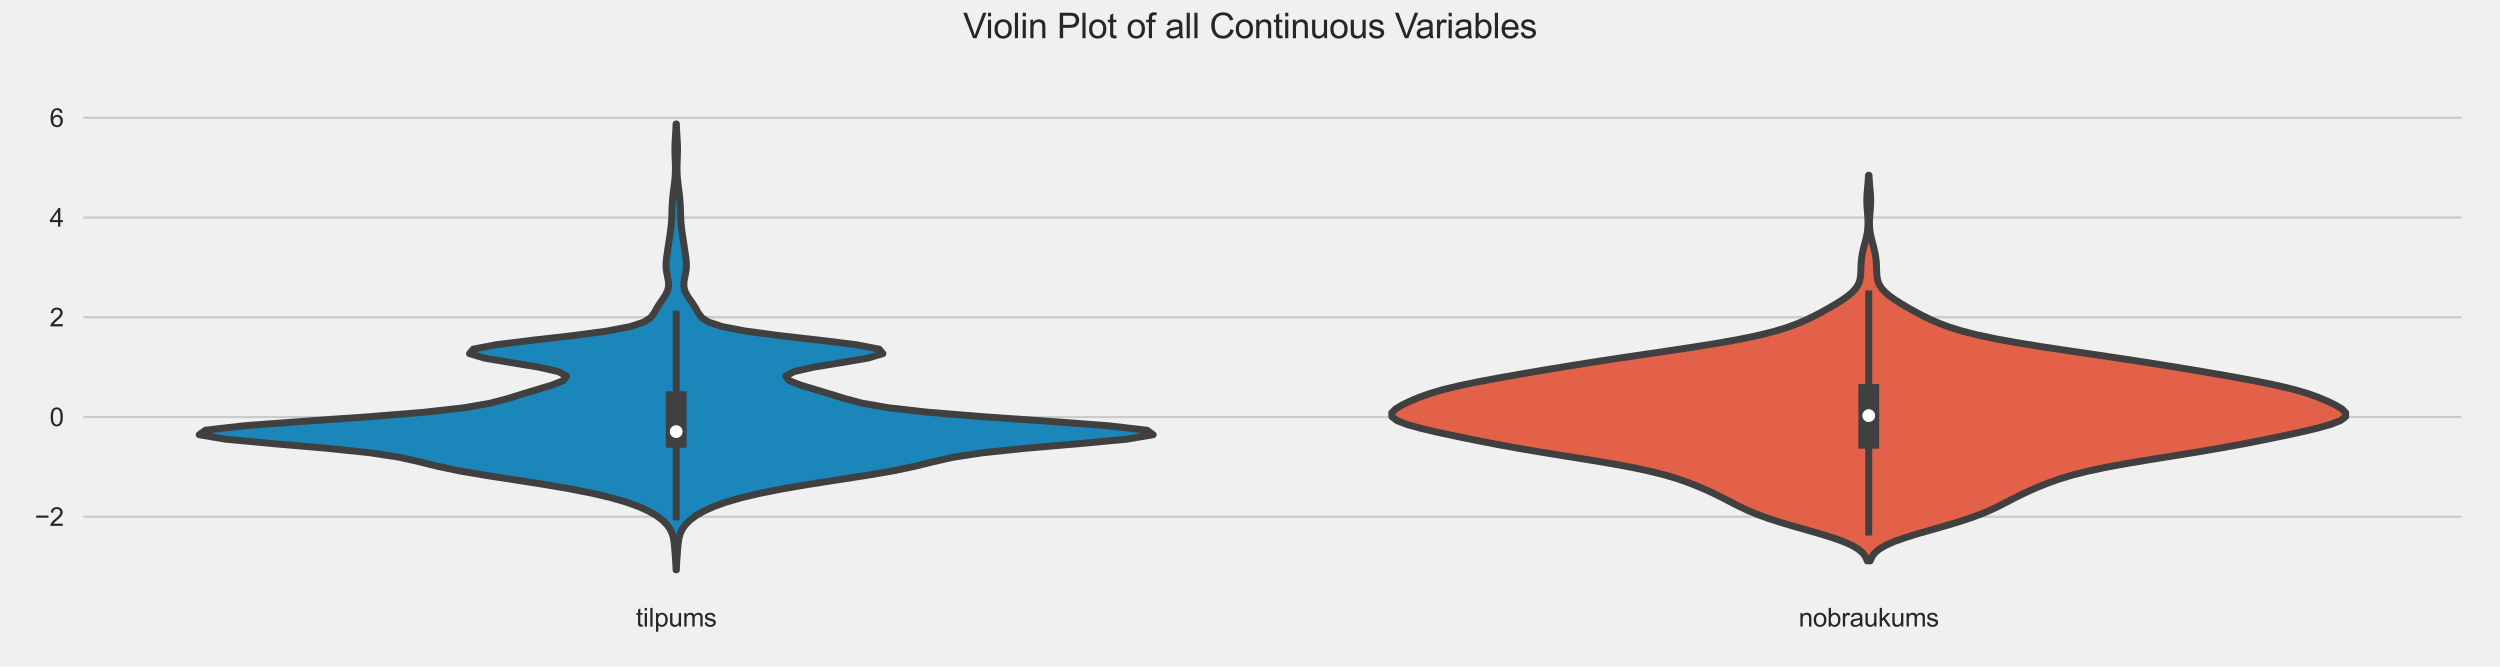 <?xml version="1.0" encoding="utf-8" standalone="no"?>
<!DOCTYPE svg PUBLIC "-//W3C//DTD SVG 1.1//EN"
  "http://www.w3.org/Graphics/SVG/1.1/DTD/svg11.dtd">
<svg xmlns:xlink="http://www.w3.org/1999/xlink" width="1080pt" height="288pt" viewBox="0 0 1080 288" xmlns="http://www.w3.org/2000/svg" version="1.1">
 <defs>
  <style type="text/css">*{stroke-linejoin: round; stroke-linecap: butt}</style>
 </defs>
 <g id="figure_1">
  <g id="patch_1">
   <path d="M 0 288 
L 1080 288 
L 1080 0 
L 0 0 
z
" style="fill: #f0f0f0"/>
  </g>
  <g id="axes_1">
   <g id="patch_2">
    <path d="M 34.54 255.8 
L 1064.88 255.8 
L 1064.88 43.92 
L 34.54 43.92 
z
" style="fill: #f0f0f0"/>
   </g>
   <g id="matplotlib.axis_1">
    <g id="xtick_1">
     <g id="text_1">
      <!-- tilpums -->
      <g style="fill: #262626" transform="translate(274.705 270.674)scale(0.11 -0.11)">
       <defs>
        <path id="ArialMT-74" d="M 1650 503 
L 1731 6 
Q 1494 -44 1306 -44 
Q 1000 -44 831 53 
Q 663 150 594 308 
Q 525 466 525 972 
L 525 2881 
L 113 2881 
L 113 3319 
L 525 3319 
L 525 4141 
L 1084 4478 
L 1084 3319 
L 1650 3319 
L 1650 2881 
L 1084 2881 
L 1084 941 
Q 1084 700 1114 631 
Q 1144 563 1211 522 
Q 1278 481 1403 481 
Q 1497 481 1650 503 
z
" transform="scale(0.016)"/>
        <path id="ArialMT-69" d="M 425 3934 
L 425 4581 
L 988 4581 
L 988 3934 
L 425 3934 
z
M 425 0 
L 425 3319 
L 988 3319 
L 988 0 
L 425 0 
z
" transform="scale(0.016)"/>
        <path id="ArialMT-6c" d="M 409 0 
L 409 4581 
L 972 4581 
L 972 0 
L 409 0 
z
" transform="scale(0.016)"/>
        <path id="ArialMT-70" d="M 422 -1272 
L 422 3319 
L 934 3319 
L 934 2888 
Q 1116 3141 1344 3267 
Q 1572 3394 1897 3394 
Q 2322 3394 2647 3175 
Q 2972 2956 3137 2557 
Q 3303 2159 3303 1684 
Q 3303 1175 3120 767 
Q 2938 359 2589 142 
Q 2241 -75 1856 -75 
Q 1575 -75 1351 44 
Q 1128 163 984 344 
L 984 -1272 
L 422 -1272 
z
M 931 1641 
Q 931 1000 1190 694 
Q 1450 388 1819 388 
Q 2194 388 2461 705 
Q 2728 1022 2728 1688 
Q 2728 2322 2467 2637 
Q 2206 2953 1844 2953 
Q 1484 2953 1207 2617 
Q 931 2281 931 1641 
z
" transform="scale(0.016)"/>
        <path id="ArialMT-75" d="M 2597 0 
L 2597 488 
Q 2209 -75 1544 -75 
Q 1250 -75 995 37 
Q 741 150 617 320 
Q 494 491 444 738 
Q 409 903 409 1263 
L 409 3319 
L 972 3319 
L 972 1478 
Q 972 1038 1006 884 
Q 1059 663 1231 536 
Q 1403 409 1656 409 
Q 1909 409 2131 539 
Q 2353 669 2445 892 
Q 2538 1116 2538 1541 
L 2538 3319 
L 3100 3319 
L 3100 0 
L 2597 0 
z
" transform="scale(0.016)"/>
        <path id="ArialMT-6d" d="M 422 0 
L 422 3319 
L 925 3319 
L 925 2853 
Q 1081 3097 1340 3245 
Q 1600 3394 1931 3394 
Q 2300 3394 2536 3241 
Q 2772 3088 2869 2813 
Q 3263 3394 3894 3394 
Q 4388 3394 4653 3120 
Q 4919 2847 4919 2278 
L 4919 0 
L 4359 0 
L 4359 2091 
Q 4359 2428 4304 2576 
Q 4250 2725 4106 2815 
Q 3963 2906 3769 2906 
Q 3419 2906 3187 2673 
Q 2956 2441 2956 1928 
L 2956 0 
L 2394 0 
L 2394 2156 
Q 2394 2531 2256 2718 
Q 2119 2906 1806 2906 
Q 1569 2906 1367 2781 
Q 1166 2656 1075 2415 
Q 984 2175 984 1722 
L 984 0 
L 422 0 
z
" transform="scale(0.016)"/>
        <path id="ArialMT-73" d="M 197 991 
L 753 1078 
Q 800 744 1014 566 
Q 1228 388 1613 388 
Q 2000 388 2187 545 
Q 2375 703 2375 916 
Q 2375 1106 2209 1216 
Q 2094 1291 1634 1406 
Q 1016 1563 777 1677 
Q 538 1791 414 1992 
Q 291 2194 291 2438 
Q 291 2659 392 2848 
Q 494 3038 669 3163 
Q 800 3259 1026 3326 
Q 1253 3394 1513 3394 
Q 1903 3394 2198 3281 
Q 2494 3169 2634 2976 
Q 2775 2784 2828 2463 
L 2278 2388 
Q 2241 2644 2061 2787 
Q 1881 2931 1553 2931 
Q 1166 2931 1000 2803 
Q 834 2675 834 2503 
Q 834 2394 903 2306 
Q 972 2216 1119 2156 
Q 1203 2125 1616 2013 
Q 2213 1853 2448 1751 
Q 2684 1650 2818 1456 
Q 2953 1263 2953 975 
Q 2953 694 2789 445 
Q 2625 197 2315 61 
Q 2006 -75 1616 -75 
Q 969 -75 630 194 
Q 291 463 197 991 
z
" transform="scale(0.016)"/>
       </defs>
       <use xlink:href="#ArialMT-74"/>
       <use xlink:href="#ArialMT-69" x="27.783"/>
       <use xlink:href="#ArialMT-6c" x="50"/>
       <use xlink:href="#ArialMT-70" x="72.217"/>
       <use xlink:href="#ArialMT-75" x="127.832"/>
       <use xlink:href="#ArialMT-6d" x="183.447"/>
       <use xlink:href="#ArialMT-73" x="266.748"/>
      </g>
     </g>
    </g>
    <g id="xtick_2">
     <g id="text_2">
      <!-- nobraukums -->
      <g style="fill: #262626" transform="translate(777.031 270.674)scale(0.11 -0.11)">
       <defs>
        <path id="ArialMT-6e" d="M 422 0 
L 422 3319 
L 928 3319 
L 928 2847 
Q 1294 3394 1984 3394 
Q 2284 3394 2536 3286 
Q 2788 3178 2913 3003 
Q 3038 2828 3088 2588 
Q 3119 2431 3119 2041 
L 3119 0 
L 2556 0 
L 2556 2019 
Q 2556 2363 2490 2533 
Q 2425 2703 2258 2804 
Q 2091 2906 1866 2906 
Q 1506 2906 1245 2678 
Q 984 2450 984 1813 
L 984 0 
L 422 0 
z
" transform="scale(0.016)"/>
        <path id="ArialMT-6f" d="M 213 1659 
Q 213 2581 725 3025 
Q 1153 3394 1769 3394 
Q 2453 3394 2887 2945 
Q 3322 2497 3322 1706 
Q 3322 1066 3130 698 
Q 2938 331 2570 128 
Q 2203 -75 1769 -75 
Q 1072 -75 642 372 
Q 213 819 213 1659 
z
M 791 1659 
Q 791 1022 1069 705 
Q 1347 388 1769 388 
Q 2188 388 2466 706 
Q 2744 1025 2744 1678 
Q 2744 2294 2464 2611 
Q 2184 2928 1769 2928 
Q 1347 2928 1069 2612 
Q 791 2297 791 1659 
z
" transform="scale(0.016)"/>
        <path id="ArialMT-62" d="M 941 0 
L 419 0 
L 419 4581 
L 981 4581 
L 981 2947 
Q 1338 3394 1891 3394 
Q 2197 3394 2470 3270 
Q 2744 3147 2920 2923 
Q 3097 2700 3197 2384 
Q 3297 2069 3297 1709 
Q 3297 856 2875 390 
Q 2453 -75 1863 -75 
Q 1275 -75 941 416 
L 941 0 
z
M 934 1684 
Q 934 1088 1097 822 
Q 1363 388 1816 388 
Q 2184 388 2453 708 
Q 2722 1028 2722 1663 
Q 2722 2313 2464 2622 
Q 2206 2931 1841 2931 
Q 1472 2931 1203 2611 
Q 934 2291 934 1684 
z
" transform="scale(0.016)"/>
        <path id="ArialMT-72" d="M 416 0 
L 416 3319 
L 922 3319 
L 922 2816 
Q 1116 3169 1280 3281 
Q 1444 3394 1641 3394 
Q 1925 3394 2219 3213 
L 2025 2691 
Q 1819 2813 1613 2813 
Q 1428 2813 1281 2702 
Q 1134 2591 1072 2394 
Q 978 2094 978 1738 
L 978 0 
L 416 0 
z
" transform="scale(0.016)"/>
        <path id="ArialMT-61" d="M 2588 409 
Q 2275 144 1986 34 
Q 1697 -75 1366 -75 
Q 819 -75 525 192 
Q 231 459 231 875 
Q 231 1119 342 1320 
Q 453 1522 633 1644 
Q 813 1766 1038 1828 
Q 1203 1872 1538 1913 
Q 2219 1994 2541 2106 
Q 2544 2222 2544 2253 
Q 2544 2597 2384 2738 
Q 2169 2928 1744 2928 
Q 1347 2928 1158 2789 
Q 969 2650 878 2297 
L 328 2372 
Q 403 2725 575 2942 
Q 747 3159 1072 3276 
Q 1397 3394 1825 3394 
Q 2250 3394 2515 3294 
Q 2781 3194 2906 3042 
Q 3031 2891 3081 2659 
Q 3109 2516 3109 2141 
L 3109 1391 
Q 3109 606 3145 398 
Q 3181 191 3288 0 
L 2700 0 
Q 2613 175 2588 409 
z
M 2541 1666 
Q 2234 1541 1622 1453 
Q 1275 1403 1131 1340 
Q 988 1278 909 1158 
Q 831 1038 831 891 
Q 831 666 1001 516 
Q 1172 366 1500 366 
Q 1825 366 2078 508 
Q 2331 650 2450 897 
Q 2541 1088 2541 1459 
L 2541 1666 
z
" transform="scale(0.016)"/>
        <path id="ArialMT-6b" d="M 425 0 
L 425 4581 
L 988 4581 
L 988 1969 
L 2319 3319 
L 3047 3319 
L 1778 2088 
L 3175 0 
L 2481 0 
L 1384 1697 
L 988 1316 
L 988 0 
L 425 0 
z
" transform="scale(0.016)"/>
       </defs>
       <use xlink:href="#ArialMT-6e"/>
       <use xlink:href="#ArialMT-6f" x="55.615"/>
       <use xlink:href="#ArialMT-62" x="111.23"/>
       <use xlink:href="#ArialMT-72" x="166.846"/>
       <use xlink:href="#ArialMT-61" x="200.146"/>
       <use xlink:href="#ArialMT-75" x="255.762"/>
       <use xlink:href="#ArialMT-6b" x="311.377"/>
       <use xlink:href="#ArialMT-75" x="361.377"/>
       <use xlink:href="#ArialMT-6d" x="416.992"/>
       <use xlink:href="#ArialMT-73" x="500.293"/>
      </g>
     </g>
    </g>
   </g>
   <g id="matplotlib.axis_2">
    <g id="ytick_1">
     <g id="line2d_1">
      <path d="M 34.54 223.226 
L 1064.88 223.226 
" clip-path="url(#p7d294d5bb8)" style="fill: none; stroke: #cbcbcb"/>
     </g>
     <g id="text_3">
      <!-- −2 -->
      <g style="fill: #262626" transform="translate(14.998 227.163)scale(0.11 -0.11)">
       <defs>
        <path id="ArialMT-2212" d="M 3381 1997 
L 356 1997 
L 356 2522 
L 3381 2522 
L 3381 1997 
z
" transform="scale(0.016)"/>
        <path id="ArialMT-32" d="M 3222 541 
L 3222 0 
L 194 0 
Q 188 203 259 391 
Q 375 700 629 1000 
Q 884 1300 1366 1694 
Q 2113 2306 2375 2664 
Q 2638 3022 2638 3341 
Q 2638 3675 2398 3904 
Q 2159 4134 1775 4134 
Q 1369 4134 1125 3890 
Q 881 3647 878 3216 
L 300 3275 
Q 359 3922 746 4261 
Q 1134 4600 1788 4600 
Q 2447 4600 2831 4234 
Q 3216 3869 3216 3328 
Q 3216 3053 3103 2787 
Q 2991 2522 2730 2228 
Q 2469 1934 1863 1422 
Q 1356 997 1212 845 
Q 1069 694 975 541 
L 3222 541 
z
" transform="scale(0.016)"/>
       </defs>
       <use xlink:href="#ArialMT-2212"/>
       <use xlink:href="#ArialMT-32" x="58.398"/>
      </g>
     </g>
    </g>
    <g id="ytick_2">
     <g id="line2d_2">
      <path d="M 34.54 180.14 
L 1064.88 180.14 
" clip-path="url(#p7d294d5bb8)" style="fill: none; stroke: #cbcbcb"/>
     </g>
     <g id="text_4">
      <!-- 0 -->
      <g style="fill: #262626" transform="translate(21.423 184.077)scale(0.11 -0.11)">
       <defs>
        <path id="ArialMT-30" d="M 266 2259 
Q 266 3072 433 3567 
Q 600 4063 929 4331 
Q 1259 4600 1759 4600 
Q 2128 4600 2406 4451 
Q 2684 4303 2865 4023 
Q 3047 3744 3150 3342 
Q 3253 2941 3253 2259 
Q 3253 1453 3087 958 
Q 2922 463 2592 192 
Q 2263 -78 1759 -78 
Q 1097 -78 719 397 
Q 266 969 266 2259 
z
M 844 2259 
Q 844 1131 1108 757 
Q 1372 384 1759 384 
Q 2147 384 2411 759 
Q 2675 1134 2675 2259 
Q 2675 3391 2411 3762 
Q 2147 4134 1753 4134 
Q 1366 4134 1134 3806 
Q 844 3388 844 2259 
z
" transform="scale(0.016)"/>
       </defs>
       <use xlink:href="#ArialMT-30"/>
      </g>
     </g>
    </g>
    <g id="ytick_3">
     <g id="line2d_3">
      <path d="M 34.54 137.054 
L 1064.88 137.054 
" clip-path="url(#p7d294d5bb8)" style="fill: none; stroke: #cbcbcb"/>
     </g>
     <g id="text_5">
      <!-- 2 -->
      <g style="fill: #262626" transform="translate(21.423 140.991)scale(0.11 -0.11)">
       <use xlink:href="#ArialMT-32"/>
      </g>
     </g>
    </g>
    <g id="ytick_4">
     <g id="line2d_4">
      <path d="M 34.54 93.969 
L 1064.88 93.969 
" clip-path="url(#p7d294d5bb8)" style="fill: none; stroke: #cbcbcb"/>
     </g>
     <g id="text_6">
      <!-- 4 -->
      <g style="fill: #262626" transform="translate(21.423 97.905)scale(0.11 -0.11)">
       <defs>
        <path id="ArialMT-34" d="M 2069 0 
L 2069 1097 
L 81 1097 
L 81 1613 
L 2172 4581 
L 2631 4581 
L 2631 1613 
L 3250 1613 
L 3250 1097 
L 2631 1097 
L 2631 0 
L 2069 0 
z
M 2069 1613 
L 2069 3678 
L 634 1613 
L 2069 1613 
z
" transform="scale(0.016)"/>
       </defs>
       <use xlink:href="#ArialMT-34"/>
      </g>
     </g>
    </g>
    <g id="ytick_5">
     <g id="line2d_5">
      <path d="M 34.54 50.883 
L 1064.88 50.883 
" clip-path="url(#p7d294d5bb8)" style="fill: none; stroke: #cbcbcb"/>
     </g>
     <g id="text_7">
      <!-- 6 -->
      <g style="fill: #262626" transform="translate(21.423 54.82)scale(0.11 -0.11)">
       <defs>
        <path id="ArialMT-36" d="M 3184 3459 
L 2625 3416 
Q 2550 3747 2413 3897 
Q 2184 4138 1850 4138 
Q 1581 4138 1378 3988 
Q 1113 3794 959 3422 
Q 806 3050 800 2363 
Q 1003 2672 1297 2822 
Q 1591 2972 1913 2972 
Q 2475 2972 2870 2558 
Q 3266 2144 3266 1488 
Q 3266 1056 3080 686 
Q 2894 316 2569 119 
Q 2244 -78 1831 -78 
Q 1128 -78 684 439 
Q 241 956 241 2144 
Q 241 3472 731 4075 
Q 1159 4600 1884 4600 
Q 2425 4600 2770 4297 
Q 3116 3994 3184 3459 
z
M 888 1484 
Q 888 1194 1011 928 
Q 1134 663 1356 523 
Q 1578 384 1822 384 
Q 2178 384 2434 671 
Q 2691 959 2691 1453 
Q 2691 1928 2437 2201 
Q 2184 2475 1800 2475 
Q 1419 2475 1153 2201 
Q 888 1928 888 1484 
z
" transform="scale(0.016)"/>
       </defs>
       <use xlink:href="#ArialMT-36"/>
      </g>
     </g>
    </g>
   </g>
   <g id="PolyCollection_1">
    <defs>
     <path id="m9c35c33984" d="M 292.202 -41.831 
L 292.048 -41.831 
L 291.976 -43.777 
L 291.871 -45.722 
L 291.739 -47.668 
L 291.59 -49.613 
L 291.432 -51.559 
L 291.237 -53.505 
L 290.934 -55.45 
L 290.406 -57.396 
L 289.522 -59.342 
L 288.166 -61.287 
L 286.251 -63.233 
L 283.693 -65.179 
L 280.377 -67.124 
L 276.143 -69.07 
L 270.791 -71.015 
L 264.106 -72.961 
L 255.894 -74.907 
L 246.037 -76.852 
L 234.623 -78.798 
L 222.129 -80.744 
L 209.552 -82.689 
L 198.194 -84.635 
L 188.914 -86.581 
L 181.146 -88.526 
L 172.489 -90.472 
L 159.716 -92.418 
L 141.064 -94.363 
L 118.423 -96.309 
L 97.629 -98.254 
L 86.057 -100.2 
L 88.758 -102.146 
L 105.648 -104.091 
L 131.659 -106.037 
L 159.579 -107.983 
L 183.473 -109.928 
L 200.682 -111.874 
L 211.78 -113.82 
L 219.179 -115.765 
L 225.413 -117.711 
L 231.866 -119.656 
L 238.313 -121.602 
L 243.264 -123.548 
L 244.768 -125.493 
L 241.336 -127.439 
L 232.792 -129.385 
L 220.915 -131.33 
L 209.421 -133.276 
L 202.83 -135.222 
L 204.437 -137.167 
L 214.564 -139.113 
L 230.378 -141.058 
L 247.471 -143.004 
L 262.03 -144.95 
L 272.206 -146.895 
L 278.134 -148.841 
L 281.091 -150.787 
L 282.558 -152.732 
L 283.628 -154.678 
L 284.828 -156.624 
L 286.191 -158.569 
L 287.48 -160.515 
L 288.413 -162.46 
L 288.831 -164.406 
L 288.767 -166.352 
L 288.408 -168.297 
L 288.004 -170.243 
L 287.753 -172.189 
L 287.728 -174.134 
L 287.889 -176.08 
L 288.148 -178.026 
L 288.436 -179.971 
L 288.729 -181.917 
L 289.027 -183.862 
L 289.326 -185.808 
L 289.611 -187.754 
L 289.858 -189.699 
L 290.046 -191.645 
L 290.17 -193.591 
L 290.243 -195.536 
L 290.3 -197.482 
L 290.377 -199.428 
L 290.504 -201.373 
L 290.688 -203.319 
L 290.917 -205.265 
L 291.166 -207.21 
L 291.405 -209.156 
L 291.604 -211.101 
L 291.736 -213.047 
L 291.788 -214.993 
L 291.764 -216.938 
L 291.689 -218.884 
L 291.606 -220.83 
L 291.556 -222.775 
L 291.568 -224.721 
L 291.643 -226.667 
L 291.757 -228.612 
L 291.877 -230.558 
L 291.978 -232.503 
L 292.048 -234.449 
L 292.202 -234.449 
L 292.202 -234.449 
L 292.272 -232.503 
L 292.373 -230.558 
L 292.493 -228.612 
L 292.607 -226.667 
L 292.682 -224.721 
L 292.694 -222.775 
L 292.644 -220.83 
L 292.561 -218.884 
L 292.486 -216.938 
L 292.462 -214.993 
L 292.514 -213.047 
L 292.646 -211.101 
L 292.845 -209.156 
L 293.084 -207.21 
L 293.333 -205.265 
L 293.562 -203.319 
L 293.746 -201.373 
L 293.873 -199.428 
L 293.95 -197.482 
L 294.007 -195.536 
L 294.08 -193.591 
L 294.204 -191.645 
L 294.392 -189.699 
L 294.639 -187.754 
L 294.924 -185.808 
L 295.223 -183.862 
L 295.521 -181.917 
L 295.814 -179.971 
L 296.102 -178.026 
L 296.361 -176.08 
L 296.522 -174.134 
L 296.497 -172.189 
L 296.246 -170.243 
L 295.842 -168.297 
L 295.483 -166.352 
L 295.419 -164.406 
L 295.837 -162.46 
L 296.77 -160.515 
L 298.059 -158.569 
L 299.422 -156.624 
L 300.622 -154.678 
L 301.692 -152.732 
L 303.159 -150.787 
L 306.116 -148.841 
L 312.044 -146.895 
L 322.22 -144.95 
L 336.779 -143.004 
L 353.872 -141.058 
L 369.686 -139.113 
L 379.813 -137.167 
L 381.42 -135.222 
L 374.829 -133.276 
L 363.335 -131.33 
L 351.458 -129.385 
L 342.914 -127.439 
L 339.482 -125.493 
L 340.986 -123.548 
L 345.937 -121.602 
L 352.384 -119.656 
L 358.837 -117.711 
L 365.071 -115.765 
L 372.47 -113.82 
L 383.568 -111.874 
L 400.777 -109.928 
L 424.671 -107.983 
L 452.591 -106.037 
L 478.602 -104.091 
L 495.492 -102.146 
L 498.193 -100.2 
L 486.621 -98.254 
L 465.827 -96.309 
L 443.186 -94.363 
L 424.534 -92.418 
L 411.761 -90.472 
L 403.104 -88.526 
L 395.336 -86.581 
L 386.056 -84.635 
L 374.698 -82.689 
L 362.121 -80.744 
L 349.627 -78.798 
L 338.213 -76.852 
L 328.356 -74.907 
L 320.144 -72.961 
L 313.459 -71.015 
L 308.107 -69.07 
L 303.873 -67.124 
L 300.557 -65.179 
L 297.999 -63.233 
L 296.084 -61.287 
L 294.728 -59.342 
L 293.844 -57.396 
L 293.316 -55.45 
L 293.013 -53.505 
L 292.818 -51.559 
L 292.66 -49.613 
L 292.511 -47.668 
L 292.379 -45.722 
L 292.274 -43.777 
L 292.202 -41.831 
z
" style="stroke: #404040; stroke-width: 3"/>
    </defs>
    <g clip-path="url(#p7d294d5bb8)">
     <use xlink:href="#m9c35c33984" x="0" y="288" style="fill: #1b86ba; stroke: #404040; stroke-width: 3"/>
    </g>
   </g>
   <g id="PolyCollection_2">
    <defs>
     <path id="m2d60f51af9" d="M 807.95 -45.706 
L 806.64 -45.706 
L 805.95 -47.389 
L 804.743 -49.072 
L 802.812 -50.754 
L 799.978 -52.437 
L 796.156 -54.12 
L 791.406 -55.802 
L 785.938 -57.485 
L 780.075 -59.167 
L 774.173 -60.85 
L 768.546 -62.533 
L 763.407 -64.215 
L 758.851 -65.898 
L 754.855 -67.581 
L 751.3 -69.263 
L 748.005 -70.946 
L 744.769 -72.629 
L 741.424 -74.311 
L 737.861 -75.994 
L 734.014 -77.677 
L 729.8 -79.359 
L 725.054 -81.042 
L 719.512 -82.725 
L 712.881 -84.407 
L 704.972 -86.09 
L 695.823 -87.773 
L 685.748 -89.455 
L 675.256 -91.138 
L 664.884 -92.821 
L 655.021 -94.503 
L 645.813 -96.186 
L 637.184 -97.869 
L 628.98 -99.551 
L 621.167 -101.234 
L 613.975 -102.917 
L 607.904 -104.599 
L 603.547 -106.282 
L 601.318 -107.964 
L 601.227 -109.647 
L 602.875 -111.33 
L 605.667 -113.012 
L 609.129 -114.695 
L 613.13 -116.378 
L 617.863 -118.06 
L 623.636 -119.743 
L 630.624 -121.426 
L 638.748 -123.108 
L 647.734 -124.791 
L 657.272 -126.474 
L 667.165 -128.156 
L 677.368 -129.839 
L 687.939 -131.522 
L 698.921 -133.204 
L 710.239 -134.887 
L 721.65 -136.57 
L 732.767 -138.252 
L 743.148 -139.935 
L 752.418 -141.618 
L 760.366 -143.3 
L 766.979 -144.983 
L 772.412 -146.666 
L 776.918 -148.348 
L 780.767 -150.031 
L 784.193 -151.714 
L 787.361 -153.396 
L 790.365 -155.079 
L 793.222 -156.762 
L 795.885 -158.444 
L 798.261 -160.127 
L 800.246 -161.809 
L 801.765 -163.492 
L 802.807 -165.175 
L 803.427 -166.857 
L 803.735 -168.54 
L 803.858 -170.223 
L 803.91 -171.905 
L 803.971 -173.588 
L 804.087 -175.271 
L 804.284 -176.953 
L 804.569 -178.636 
L 804.938 -180.319 
L 805.367 -182.001 
L 805.814 -183.684 
L 806.231 -185.367 
L 806.575 -187.049 
L 806.817 -188.732 
L 806.948 -190.415 
L 806.975 -192.097 
L 806.917 -193.78 
L 806.799 -195.463 
L 806.658 -197.145 
L 806.533 -198.828 
L 806.459 -200.511 
L 806.46 -202.193 
L 806.535 -203.876 
L 806.666 -205.559 
L 806.822 -207.241 
L 806.971 -208.924 
L 807.093 -210.606 
L 807.181 -212.289 
L 807.409 -212.289 
L 807.409 -212.289 
L 807.497 -210.606 
L 807.619 -208.924 
L 807.768 -207.241 
L 807.924 -205.559 
L 808.055 -203.876 
L 808.13 -202.193 
L 808.131 -200.511 
L 808.057 -198.828 
L 807.932 -197.145 
L 807.791 -195.463 
L 807.673 -193.78 
L 807.615 -192.097 
L 807.642 -190.415 
L 807.773 -188.732 
L 808.015 -187.049 
L 808.359 -185.367 
L 808.776 -183.684 
L 809.223 -182.001 
L 809.652 -180.319 
L 810.021 -178.636 
L 810.306 -176.953 
L 810.503 -175.271 
L 810.619 -173.588 
L 810.68 -171.905 
L 810.732 -170.223 
L 810.855 -168.54 
L 811.163 -166.857 
L 811.783 -165.175 
L 812.825 -163.492 
L 814.344 -161.809 
L 816.329 -160.127 
L 818.705 -158.444 
L 821.368 -156.762 
L 824.225 -155.079 
L 827.229 -153.396 
L 830.397 -151.714 
L 833.823 -150.031 
L 837.672 -148.348 
L 842.178 -146.666 
L 847.611 -144.983 
L 854.224 -143.3 
L 862.172 -141.618 
L 871.442 -139.935 
L 881.823 -138.252 
L 892.94 -136.57 
L 904.351 -134.887 
L 915.669 -133.204 
L 926.651 -131.522 
L 937.222 -129.839 
L 947.425 -128.156 
L 957.318 -126.474 
L 966.856 -124.791 
L 975.842 -123.108 
L 983.966 -121.426 
L 990.954 -119.743 
L 996.727 -118.06 
L 1001.46 -116.378 
L 1005.461 -114.695 
L 1008.923 -113.012 
L 1011.715 -111.33 
L 1013.363 -109.647 
L 1013.272 -107.964 
L 1011.043 -106.282 
L 1006.686 -104.599 
L 1000.615 -102.917 
L 993.423 -101.234 
L 985.61 -99.551 
L 977.406 -97.869 
L 968.777 -96.186 
L 959.569 -94.503 
L 949.706 -92.821 
L 939.334 -91.138 
L 928.842 -89.455 
L 918.767 -87.773 
L 909.618 -86.09 
L 901.709 -84.407 
L 895.078 -82.725 
L 889.536 -81.042 
L 884.79 -79.359 
L 880.576 -77.677 
L 876.729 -75.994 
L 873.166 -74.311 
L 869.821 -72.629 
L 866.585 -70.946 
L 863.29 -69.263 
L 859.735 -67.581 
L 855.739 -65.898 
L 851.183 -64.215 
L 846.044 -62.533 
L 840.417 -60.85 
L 834.515 -59.167 
L 828.652 -57.485 
L 823.184 -55.802 
L 818.434 -54.12 
L 814.612 -52.437 
L 811.778 -50.754 
L 809.847 -49.072 
L 808.64 -47.389 
L 807.95 -45.706 
z
" style="stroke: #404040; stroke-width: 3"/>
    </defs>
    <g clip-path="url(#p7d294d5bb8)">
     <use xlink:href="#m2d60f51af9" x="0" y="288" style="fill: #e36149; stroke: #404040; stroke-width: 3"/>
    </g>
   </g>
   <g id="line2d_6">
    <path d="M 292.125 224.781 
L 292.125 134.179 
" clip-path="url(#p7d294d5bb8)" style="fill: none; stroke: #404040; stroke-width: 3"/>
   </g>
   <g id="line2d_7">
    <path d="M 292.125 193.419 
L 292.125 169.026 
" clip-path="url(#p7d294d5bb8)" style="fill: none; stroke: #404040; stroke-width: 9"/>
   </g>
   <g id="line2d_8">
    <path d="M 807.295 231.36 
L 807.295 125.483 
" clip-path="url(#p7d294d5bb8)" style="fill: none; stroke: #404040; stroke-width: 3"/>
   </g>
   <g id="line2d_9">
    <path d="M 807.295 193.835 
L 807.295 165.92 
" clip-path="url(#p7d294d5bb8)" style="fill: none; stroke: #404040; stroke-width: 9"/>
   </g>
   <g id="patch_3">
    <path d="M 34.54 255.8 
L 34.54 43.92 
" style="fill: none; stroke: #f0f0f0; stroke-width: 3; stroke-linejoin: miter; stroke-linecap: square"/>
   </g>
   <g id="patch_4">
    <path d="M 1064.88 255.8 
L 1064.88 43.92 
" style="fill: none; stroke: #f0f0f0; stroke-width: 3; stroke-linejoin: miter; stroke-linecap: square"/>
   </g>
   <g id="patch_5">
    <path d="M 34.54 255.8 
L 1064.88 255.8 
" style="fill: none; stroke: #f0f0f0; stroke-width: 3; stroke-linejoin: miter; stroke-linecap: square"/>
   </g>
   <g id="patch_6">
    <path d="M 34.54 43.92 
L 1064.88 43.92 
" style="fill: none; stroke: #f0f0f0; stroke-width: 3; stroke-linejoin: miter; stroke-linecap: square"/>
   </g>
   <g id="PathCollection_1">
    <defs>
     <path id="m263834012e" d="M 0 3 
C 0.796 3 1.559 2.684 2.121 2.121 
C 2.684 1.559 3 0.796 3 0 
C 3 -0.796 2.684 -1.559 2.121 -2.121 
C 1.559 -2.684 0.796 -3 0 -3 
C -0.796 -3 -1.559 -2.684 -2.121 -2.121 
C -2.684 -1.559 -3 -0.796 -3 0 
C -3 0.796 -2.684 1.559 -2.121 2.121 
C -1.559 2.684 -0.796 3 0 3 
z
" style="stroke: #404040; stroke-width: 0.5"/>
    </defs>
    <g clip-path="url(#p7d294d5bb8)">
     <use xlink:href="#m263834012e" x="292.125" y="186.449" style="fill: #ffffff; stroke: #404040; stroke-width: 0.5"/>
    </g>
   </g>
   <g id="PathCollection_2">
    <g clip-path="url(#p7d294d5bb8)">
     <use xlink:href="#m263834012e" x="807.295" y="179.547" style="fill: #ffffff; stroke: #404040; stroke-width: 0.5"/>
    </g>
   </g>
  </g>
  <g id="text_8">
   <!-- Violin Plot of all Continuous Variables -->
   <g style="fill: #262626" transform="translate(416.036 16.497)scale(0.15 -0.15)">
    <defs>
     <path id="ArialMT-56" d="M 1803 0 
L 28 4581 
L 684 4581 
L 1875 1253 
Q 2019 853 2116 503 
Q 2222 878 2363 1253 
L 3600 4581 
L 4219 4581 
L 2425 0 
L 1803 0 
z
" transform="scale(0.016)"/>
     <path id="ArialMT-20" transform="scale(0.016)"/>
     <path id="ArialMT-50" d="M 494 0 
L 494 4581 
L 2222 4581 
Q 2678 4581 2919 4538 
Q 3256 4481 3484 4323 
Q 3713 4166 3852 3881 
Q 3991 3597 3991 3256 
Q 3991 2672 3619 2267 
Q 3247 1863 2275 1863 
L 1100 1863 
L 1100 0 
L 494 0 
z
M 1100 2403 
L 2284 2403 
Q 2872 2403 3119 2622 
Q 3366 2841 3366 3238 
Q 3366 3525 3220 3729 
Q 3075 3934 2838 4000 
Q 2684 4041 2272 4041 
L 1100 4041 
L 1100 2403 
z
" transform="scale(0.016)"/>
     <path id="ArialMT-66" d="M 556 0 
L 556 2881 
L 59 2881 
L 59 3319 
L 556 3319 
L 556 3672 
Q 556 4006 616 4169 
Q 697 4388 901 4523 
Q 1106 4659 1475 4659 
Q 1713 4659 2000 4603 
L 1916 4113 
Q 1741 4144 1584 4144 
Q 1328 4144 1222 4034 
Q 1116 3925 1116 3625 
L 1116 3319 
L 1763 3319 
L 1763 2881 
L 1116 2881 
L 1116 0 
L 556 0 
z
" transform="scale(0.016)"/>
     <path id="ArialMT-43" d="M 3763 1606 
L 4369 1453 
Q 4178 706 3683 314 
Q 3188 -78 2472 -78 
Q 1731 -78 1267 223 
Q 803 525 561 1097 
Q 319 1669 319 2325 
Q 319 3041 592 3573 
Q 866 4106 1370 4382 
Q 1875 4659 2481 4659 
Q 3169 4659 3637 4309 
Q 4106 3959 4291 3325 
L 3694 3184 
Q 3534 3684 3231 3912 
Q 2928 4141 2469 4141 
Q 1941 4141 1586 3887 
Q 1231 3634 1087 3207 
Q 944 2781 944 2328 
Q 944 1744 1114 1308 
Q 1284 872 1643 656 
Q 2003 441 2422 441 
Q 2931 441 3284 734 
Q 3638 1028 3763 1606 
z
" transform="scale(0.016)"/>
     <path id="ArialMT-65" d="M 2694 1069 
L 3275 997 
Q 3138 488 2766 206 
Q 2394 -75 1816 -75 
Q 1088 -75 661 373 
Q 234 822 234 1631 
Q 234 2469 665 2931 
Q 1097 3394 1784 3394 
Q 2450 3394 2872 2941 
Q 3294 2488 3294 1666 
Q 3294 1616 3291 1516 
L 816 1516 
Q 847 969 1125 678 
Q 1403 388 1819 388 
Q 2128 388 2347 550 
Q 2566 713 2694 1069 
z
M 847 1978 
L 2700 1978 
Q 2663 2397 2488 2606 
Q 2219 2931 1791 2931 
Q 1403 2931 1139 2672 
Q 875 2413 847 1978 
z
" transform="scale(0.016)"/>
    </defs>
    <use xlink:href="#ArialMT-56"/>
    <use xlink:href="#ArialMT-69" x="64.949"/>
    <use xlink:href="#ArialMT-6f" x="87.166"/>
    <use xlink:href="#ArialMT-6c" x="142.781"/>
    <use xlink:href="#ArialMT-69" x="164.998"/>
    <use xlink:href="#ArialMT-6e" x="187.215"/>
    <use xlink:href="#ArialMT-20" x="242.83"/>
    <use xlink:href="#ArialMT-50" x="270.613"/>
    <use xlink:href="#ArialMT-6c" x="337.312"/>
    <use xlink:href="#ArialMT-6f" x="359.529"/>
    <use xlink:href="#ArialMT-74" x="415.145"/>
    <use xlink:href="#ArialMT-20" x="442.928"/>
    <use xlink:href="#ArialMT-6f" x="470.711"/>
    <use xlink:href="#ArialMT-66" x="526.326"/>
    <use xlink:href="#ArialMT-20" x="554.109"/>
    <use xlink:href="#ArialMT-61" x="581.893"/>
    <use xlink:href="#ArialMT-6c" x="637.508"/>
    <use xlink:href="#ArialMT-6c" x="659.725"/>
    <use xlink:href="#ArialMT-20" x="681.941"/>
    <use xlink:href="#ArialMT-43" x="709.725"/>
    <use xlink:href="#ArialMT-6f" x="781.941"/>
    <use xlink:href="#ArialMT-6e" x="837.557"/>
    <use xlink:href="#ArialMT-74" x="893.172"/>
    <use xlink:href="#ArialMT-69" x="920.955"/>
    <use xlink:href="#ArialMT-6e" x="943.172"/>
    <use xlink:href="#ArialMT-75" x="998.787"/>
    <use xlink:href="#ArialMT-6f" x="1054.402"/>
    <use xlink:href="#ArialMT-75" x="1110.018"/>
    <use xlink:href="#ArialMT-73" x="1165.633"/>
    <use xlink:href="#ArialMT-20" x="1215.633"/>
    <use xlink:href="#ArialMT-56" x="1243.416"/>
    <use xlink:href="#ArialMT-61" x="1302.74"/>
    <use xlink:href="#ArialMT-72" x="1358.355"/>
    <use xlink:href="#ArialMT-69" x="1391.656"/>
    <use xlink:href="#ArialMT-61" x="1413.873"/>
    <use xlink:href="#ArialMT-62" x="1469.488"/>
    <use xlink:href="#ArialMT-6c" x="1525.104"/>
    <use xlink:href="#ArialMT-65" x="1547.32"/>
    <use xlink:href="#ArialMT-73" x="1602.936"/>
   </g>
  </g>
 </g>
 <defs>
  <clipPath id="p7d294d5bb8">
   <rect x="34.54" y="43.92" width="1030.34" height="211.88"/>
  </clipPath>
 </defs>
</svg>
